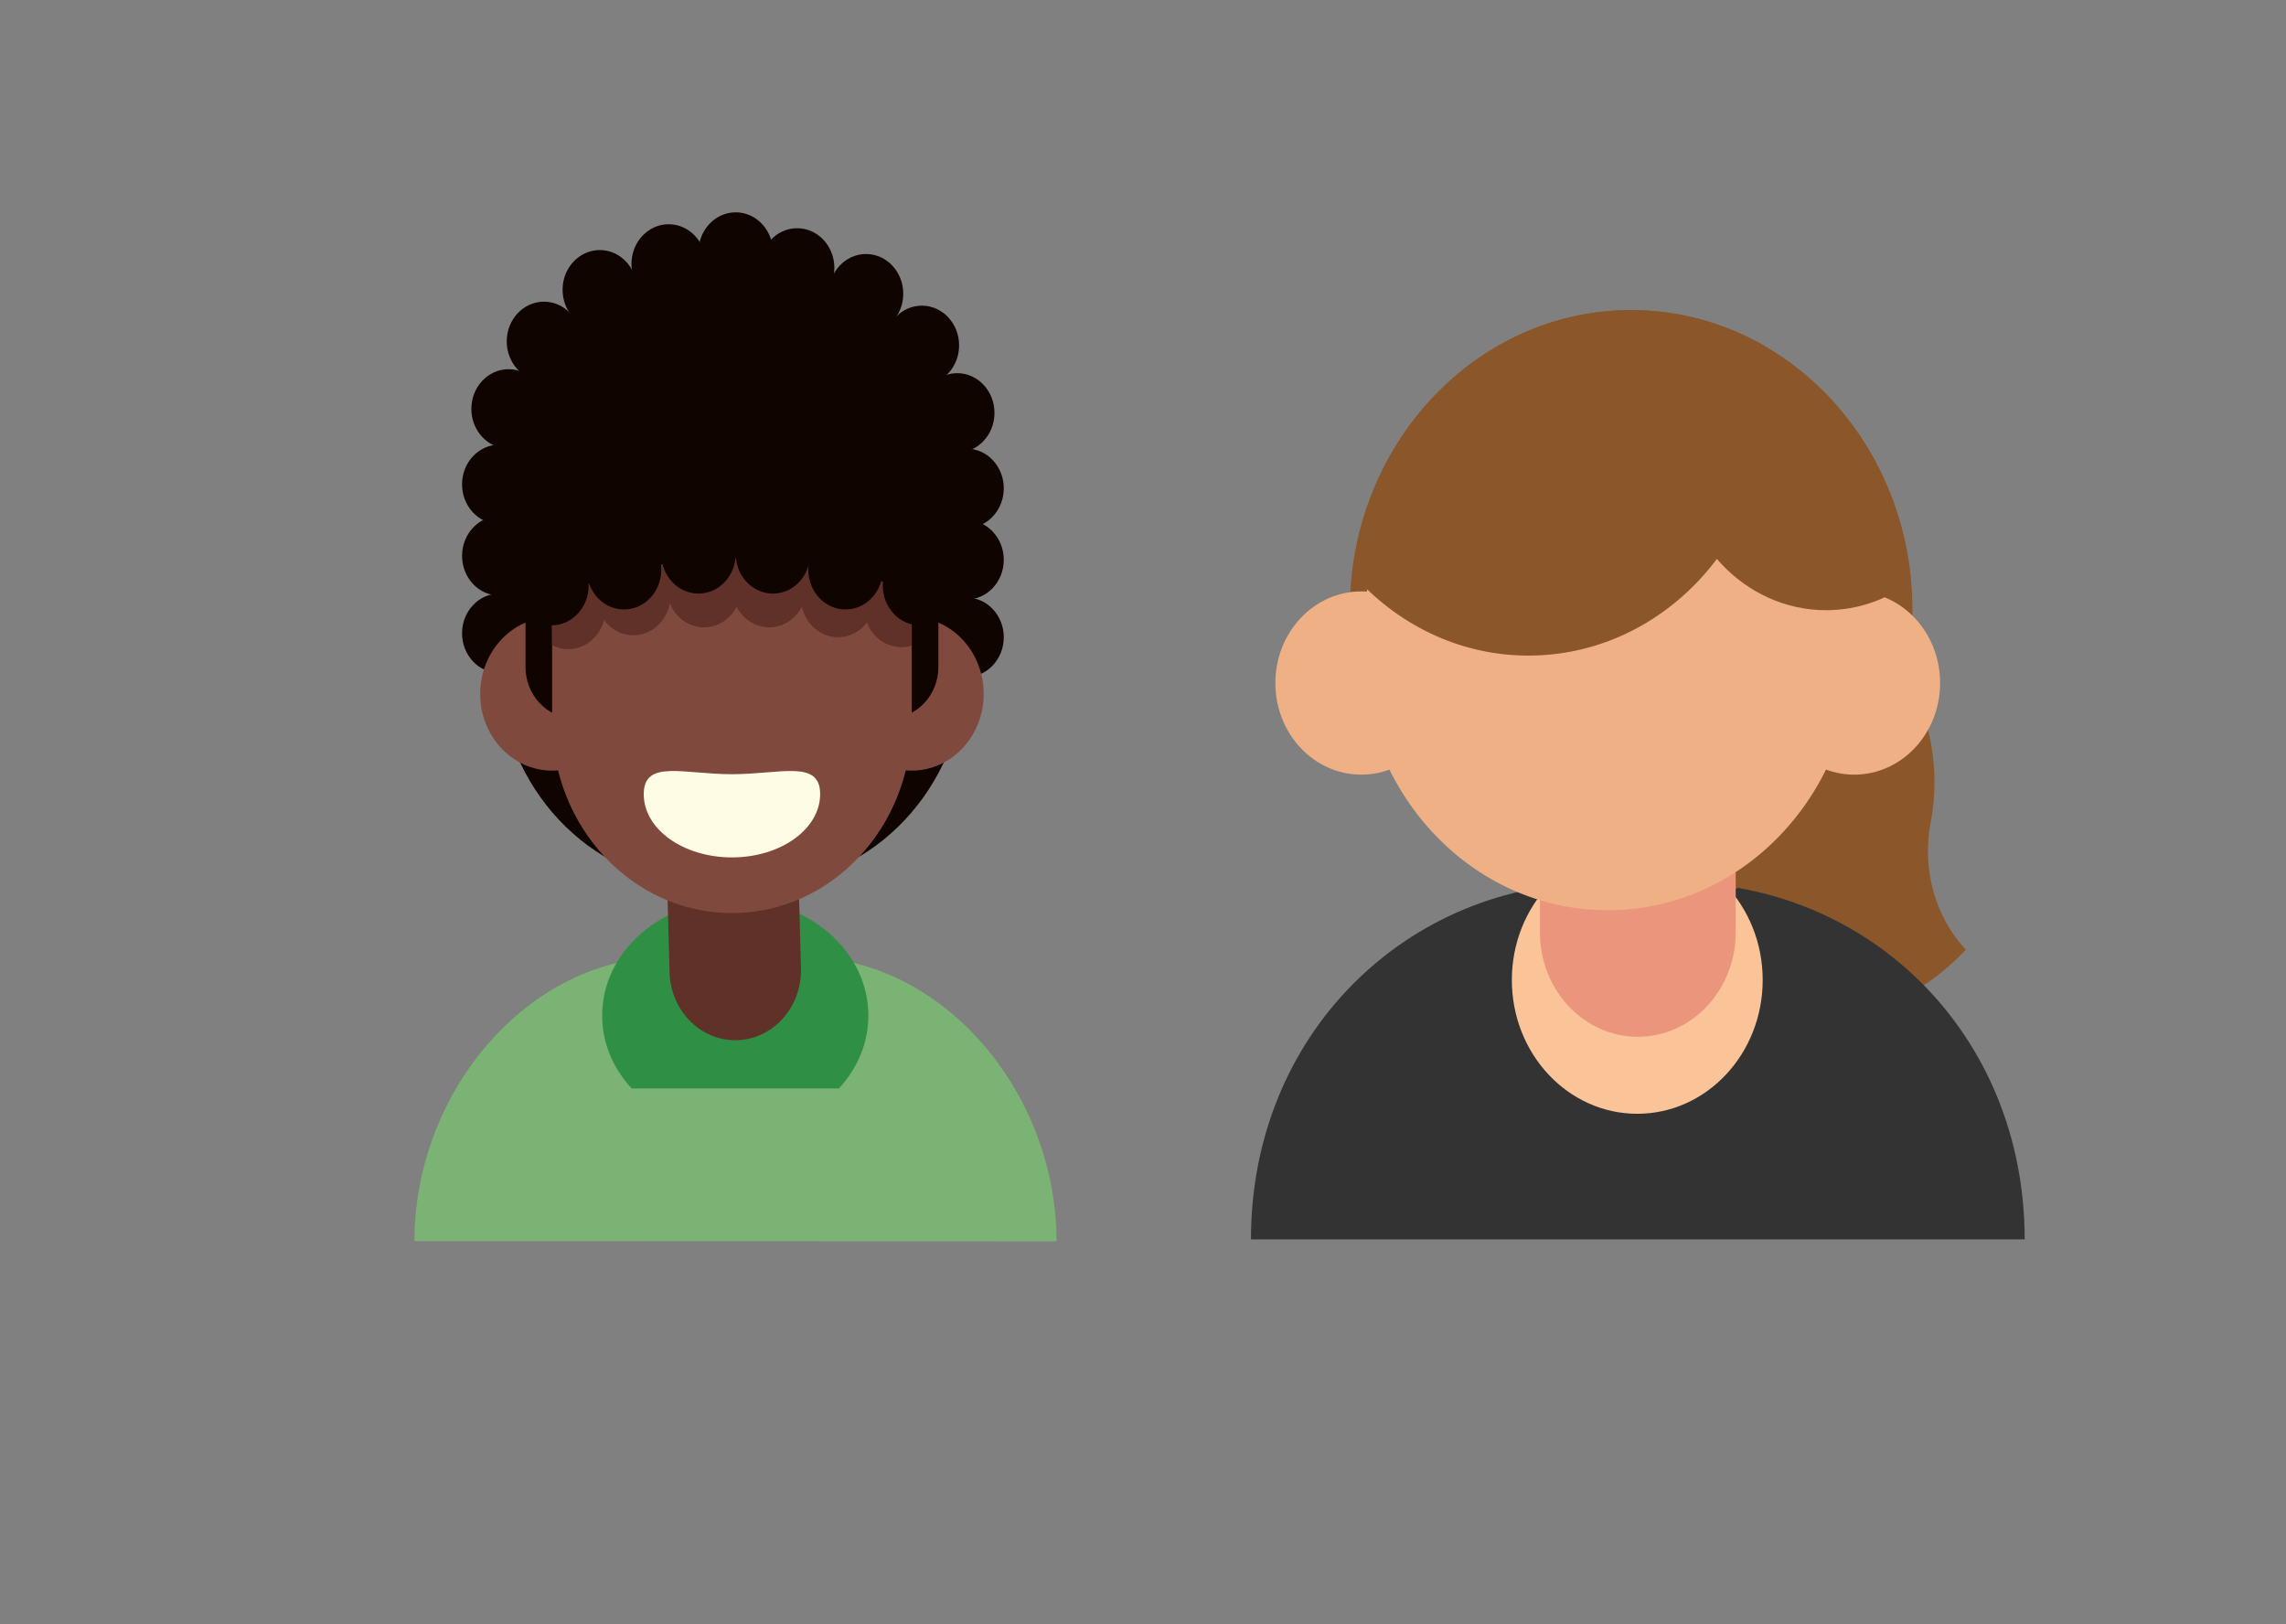 <svg width="114" height="81" viewBox="0 0 114 81" fill="none" xmlns="http://www.w3.org/2000/svg">
<rect x="0" y="0" width="114" height="81" fill="#808080" stroke="none"/>
<g clip-path="url(#clip0_27_8762)">
<mask id="mask0_27_8762" style="mask-type:luminance" maskUnits="userSpaceOnUse" x="0" y="0" width="114" height="81">
<path d="M114 0H0V81H114V0Z" fill="white"/>
</mask>
<g mask="url(#mask0_27_8762)">
<path d="M40.049 47.721H33.285C26.323 47.721 20.667 54.466 20.667 61.892L52.688 61.903C52.688 54.477 47.01 47.721 40.049 47.721Z" fill="#7BB374"/>
<path d="M41.834 54.279C42.753 53.285 43.304 52.02 43.304 50.643C43.304 47.445 40.333 44.852 36.667 44.852C33.001 44.852 30.029 47.445 30.029 50.643C30.029 52.02 30.58 53.285 31.5 54.279" fill="#2F8F44"/>
<path d="M36.667 51.874C34.855 51.874 33.387 50.308 33.387 48.376L33.196 41.254C33.196 39.322 34.664 37.756 36.475 37.756L36.591 37.781C38.403 37.781 39.755 39.322 39.755 41.254L39.946 48.376C39.946 50.308 38.478 51.874 36.667 51.874Z" fill="#603129"/>
<path d="M36.631 44.113H36.37C30.002 44.113 24.839 38.607 24.839 31.814V23.949C24.839 18.002 29.36 13.18 34.936 13.18H38.065C43.641 13.18 48.162 18.002 48.162 23.949V31.814C48.162 38.607 42.999 44.113 36.631 44.113Z" fill="#0F0400"/>
<path d="M23.042 31.581C23.042 32.674 23.873 33.561 24.899 33.561C25.924 33.561 26.756 32.674 26.756 31.581C26.756 30.487 25.924 29.6 24.899 29.6C23.873 29.6 23.042 30.487 23.042 31.581Z" fill="#0F0400"/>
<path d="M31.49 13.162C31.49 14.256 32.322 15.143 33.347 15.143C34.372 15.143 35.204 14.256 35.204 13.162C35.204 12.069 34.372 11.182 33.347 11.182C32.322 11.182 31.49 12.069 31.49 13.162Z" fill="#0F0400"/>
<path d="M28.055 14.45C28.055 15.543 28.886 16.43 29.912 16.43C30.937 16.43 31.768 15.543 31.768 14.45C31.768 13.356 30.937 12.469 29.912 12.469C28.886 12.469 28.055 13.356 28.055 14.45Z" fill="#0F0400"/>
<path d="M25.27 17.024C25.27 18.118 26.102 19.005 27.127 19.005C28.152 19.005 28.984 18.118 28.984 17.024C28.984 15.931 28.152 15.044 27.127 15.044C26.102 15.044 25.27 15.931 25.27 17.024Z" fill="#0F0400"/>
<path d="M23.506 20.391C23.506 21.485 24.338 22.372 25.363 22.372C26.389 22.372 27.22 21.485 27.22 20.391C27.22 19.297 26.389 18.411 25.363 18.411C24.338 18.411 23.506 19.297 23.506 20.391Z" fill="#0F0400"/>
<path d="M23.042 24.154C23.042 25.248 23.873 26.134 24.899 26.134C25.924 26.134 26.756 25.248 26.756 24.154C26.756 23.06 25.924 22.174 24.899 22.174C23.873 22.174 23.042 23.06 23.042 24.154Z" fill="#0F0400"/>
<path d="M23.042 27.719C23.042 28.812 23.873 29.699 24.899 29.699C25.924 29.699 26.756 28.812 26.756 27.719C26.756 26.625 25.924 25.738 24.899 25.738C23.873 25.738 23.042 26.625 23.042 27.719Z" fill="#0F0400"/>
<path d="M50.057 31.779C50.057 32.872 49.226 33.759 48.2 33.759C47.175 33.759 46.343 32.872 46.343 31.779C46.343 30.685 47.175 29.798 48.2 29.798C49.226 29.798 50.057 30.685 50.057 31.779Z" fill="#0F0400"/>
<path d="M35.188 44.113H37.813C43.184 44.113 47.599 39.748 48.112 34.162H24.889C25.402 39.748 29.817 44.113 35.188 44.113Z" fill="#0F0400"/>
<path d="M31.12 34.603C31.12 36.716 29.514 38.429 27.533 38.429C25.552 38.429 23.946 36.716 23.946 34.603C23.946 32.49 25.552 30.777 27.533 30.777C29.514 30.777 31.12 32.49 31.12 34.603Z" fill="#7F4A3D"/>
<path d="M49.055 34.603C49.055 36.716 47.449 38.429 45.468 38.429C43.487 38.429 41.881 36.716 41.881 34.603C41.881 32.49 43.487 30.777 45.468 30.777C47.449 30.777 49.055 32.49 49.055 34.603Z" fill="#7F4A3D"/>
<path d="M44.405 35.805H28.596C27.276 35.805 26.206 34.664 26.206 33.255V20.742C26.206 19.334 27.276 18.192 28.596 18.192H44.405C45.726 18.192 46.796 19.334 46.796 20.742V33.255C46.796 34.664 45.726 35.805 44.405 35.805Z" fill="#0F0400"/>
<path d="M36.501 45.534C31.548 45.534 27.533 41.252 27.533 35.969V29.41C27.533 24.128 31.548 19.845 36.501 19.845C41.453 19.845 45.468 24.128 45.468 29.41V35.969C45.468 41.252 41.453 45.534 36.501 45.534Z" fill="#7F4A3D"/>
<path d="M40.9 39.6C40.9 41.344 38.934 42.757 36.5 42.757C34.071 42.757 32.103 41.351 32.103 39.605C32.103 37.858 34.072 38.608 36.501 38.608C38.931 38.608 40.9 37.86 40.9 39.6Z" fill="#FFFCE6"/>
<path d="M38.545 12.568C38.545 13.662 37.714 14.549 36.689 14.549C35.663 14.549 34.832 13.662 34.832 12.568C34.832 11.475 35.663 10.588 36.689 10.588C37.714 10.588 38.545 11.475 38.545 12.568Z" fill="#0F0400"/>
<path d="M36.967 29.303C36.967 30.397 36.136 31.284 35.111 31.284C34.085 31.284 33.254 30.397 33.254 29.303C33.254 28.209 34.085 27.323 35.111 27.323C36.136 27.323 36.967 28.209 36.967 29.303Z" fill="#603129"/>
<path d="M40.217 29.303C40.217 30.397 39.385 31.284 38.36 31.284C37.334 31.284 36.503 30.397 36.503 29.303C36.503 28.209 37.334 27.323 38.36 27.323C39.385 27.323 40.217 28.209 40.217 29.303Z" fill="#603129"/>
<path d="M43.651 29.798C43.651 30.892 42.82 31.779 41.795 31.779C40.769 31.779 39.938 30.892 39.938 29.798C39.938 28.704 40.769 27.818 41.795 27.818C42.82 27.818 43.651 28.704 43.651 29.798Z" fill="#603129"/>
<path d="M45.468 28.391C45.304 28.34 45.13 28.313 44.951 28.313C43.925 28.313 43.094 29.199 43.094 30.293C43.094 31.387 43.925 32.274 44.951 32.274C45.13 32.274 45.304 32.247 45.468 32.196V28.391Z" fill="#603129"/>
<path d="M29.726 29.699C29.726 30.793 30.558 31.68 31.583 31.68C32.608 31.68 33.44 30.793 33.44 29.699C33.44 28.605 32.608 27.719 31.583 27.719C30.558 27.719 29.726 28.605 29.726 29.699Z" fill="#603129"/>
<path d="M27.498 28.589C27.732 28.475 28.06 28.412 28.334 28.412C29.359 28.412 30.191 29.299 30.191 30.392C30.191 31.486 29.359 32.373 28.334 32.373C28.047 32.373 27.776 32.303 27.533 32.18L27.498 28.589Z" fill="#603129"/>
<path d="M46.622 30.689L42.816 29.402L38.174 28.907L34.554 28.709L31.305 29.6H30.191L28.52 30.59L26.941 30.788L26.013 29.303L26.291 23.835L29.819 19.995L32.233 18.213H36.689L40.402 19.401L43.651 21.381L46.344 23.857L46.901 28.115L46.622 30.689Z" fill="#603129"/>
<path d="M36.689 27.62C36.689 28.713 35.858 29.6 34.832 29.6C33.807 29.6 32.976 28.713 32.976 27.62C32.976 26.526 33.807 25.639 34.832 25.639C35.858 25.639 36.689 26.526 36.689 27.62Z" fill="#0F0400"/>
<path d="M40.402 27.62C40.402 28.713 39.571 29.6 38.545 29.6C37.52 29.6 36.689 28.713 36.689 27.62C36.689 26.526 37.52 25.639 38.545 25.639C39.571 25.639 40.402 26.526 40.402 27.62Z" fill="#0F0400"/>
<path d="M44.023 28.412C44.023 29.506 43.191 30.392 42.166 30.392C41.141 30.392 40.309 29.506 40.309 28.412C40.309 27.318 41.141 26.431 42.166 26.431C43.191 26.431 44.023 27.318 44.023 28.412Z" fill="#0F0400"/>
<path d="M47.736 29.204C47.736 30.298 46.905 31.184 45.879 31.184C44.854 31.184 44.023 30.298 44.023 29.204C44.023 28.11 44.854 27.224 45.879 27.224C46.905 27.224 47.736 28.11 47.736 29.204Z" fill="#0F0400"/>
<path d="M29.262 28.412C29.262 29.506 30.093 30.392 31.119 30.392C32.144 30.392 32.976 29.506 32.976 28.412C32.976 27.318 32.144 26.431 31.119 26.431C30.093 26.431 29.262 27.318 29.262 28.412Z" fill="#0F0400"/>
<path d="M25.642 29.204C25.642 30.298 26.473 31.184 27.498 31.184C28.524 31.184 29.355 30.298 29.355 29.204C29.355 28.11 28.524 27.224 27.498 27.224C26.473 27.224 25.642 28.11 25.642 29.204Z" fill="#0F0400"/>
<path d="M41.609 13.361C41.609 14.454 40.778 15.341 39.752 15.341C38.727 15.341 37.896 14.454 37.896 13.361C37.896 12.267 38.727 11.38 39.752 11.38C40.778 11.38 41.609 12.267 41.609 13.361Z" fill="#0F0400"/>
<path d="M45.044 14.648C45.044 15.742 44.213 16.628 43.187 16.628C42.162 16.628 41.331 15.742 41.331 14.648C41.331 13.554 42.162 12.667 43.187 12.667C44.213 12.667 45.044 13.554 45.044 14.648Z" fill="#0F0400"/>
<path d="M47.829 17.222C47.829 18.316 46.998 19.203 45.972 19.203C44.947 19.203 44.115 18.316 44.115 17.222C44.115 16.129 44.947 15.242 45.972 15.242C46.998 15.242 47.829 16.129 47.829 17.222Z" fill="#0F0400"/>
<path d="M49.593 20.589C49.593 21.683 48.761 22.57 47.736 22.57C46.711 22.57 45.879 21.683 45.879 20.589C45.879 19.495 46.711 18.609 47.736 18.609C48.761 18.609 49.593 19.495 49.593 20.589Z" fill="#0F0400"/>
<path d="M50.057 24.352C50.057 25.446 49.226 26.332 48.2 26.332C47.175 26.332 46.343 25.446 46.343 24.352C46.343 23.258 47.175 22.372 48.2 22.372C49.226 22.372 50.057 23.258 50.057 24.352Z" fill="#0F0400"/>
<path d="M50.057 27.917C50.057 29.011 49.226 29.897 48.2 29.897C47.175 29.897 46.343 29.011 46.343 27.917C46.343 26.823 47.175 25.936 48.2 25.936C49.226 25.936 50.057 26.823 50.057 27.917Z" fill="#0F0400"/>
<path d="M47.179 30.59L42.816 28.412L38.174 27.917L34.554 27.719L31.305 28.61H30.191L28.52 29.6L26.941 30.777L25.642 28.61L26.291 22.845L29.819 19.005L32.233 17.222H36.689L40.402 18.411L43.651 20.391L46.344 22.867L46.901 27.125L47.179 30.59Z" fill="#0F0400"/>
<path d="M96.278 41.03C96.947 37.537 95.862 33.697 92.988 31.211C89.627 28.303 84.693 28.283 81.314 31.167C76.881 34.95 76.615 41.871 80.515 46.032L81.735 47.351C86.236 52.151 93.529 52.164 98.029 47.364L98.035 47.36C96.483 45.704 95.841 43.32 96.278 41.03Z" fill="#8B572A"/>
<path d="M62.384 61.805C62.384 51.569 70.164 44.013 79.761 44.013H83.592C93.189 44.013 100.968 51.569 100.968 61.805H62.384Z" fill="#333333"/>
<path d="M87.903 48.87C87.903 52.555 85.103 55.542 81.648 55.542C78.194 55.542 75.394 52.555 75.394 48.87C75.394 45.186 78.194 42.199 81.648 42.199C85.103 42.199 87.903 45.186 87.903 48.87Z" fill="#FBC498"/>
<path d="M95.371 30.429C95.371 38.693 89.09 45.393 81.341 45.393C73.593 45.393 67.312 38.693 67.312 30.429C67.312 22.164 73.593 15.464 81.341 15.464C89.09 15.464 95.371 22.164 95.371 30.429Z" fill="#8B572A"/>
<path d="M81.676 51.702C78.98 51.702 76.795 49.37 76.795 46.495V34.063H86.558V46.495C86.558 49.37 84.372 51.702 81.676 51.702Z" fill="#EB957D"/>
<path d="M72.168 34.061C72.168 36.584 70.25 38.63 67.884 38.63C65.518 38.63 63.601 36.584 63.601 34.061C63.601 31.537 65.518 29.492 67.884 29.492C70.25 29.492 72.168 31.537 72.168 34.061Z" fill="#EFB086"/>
<path d="M96.751 34.061C96.751 36.584 94.833 38.63 92.467 38.63C90.101 38.63 88.183 36.584 88.183 34.061C88.183 31.537 90.101 29.492 92.467 29.492C94.833 29.492 96.751 31.537 96.751 34.061Z" fill="#EFB086"/>
<path d="M92.467 32.283C92.467 39.523 86.964 45.393 80.175 45.393C73.387 45.393 67.884 39.523 67.884 32.283C67.884 25.042 73.387 19.172 80.175 19.172C86.964 19.172 92.467 25.042 92.467 32.283Z" fill="#EFB086"/>
<path d="M67.427 28.6C69.624 31.113 72.745 32.693 76.22 32.693C82.865 32.693 88.252 26.947 88.252 19.859C88.252 18.968 88.166 18.098 88.004 17.258C86.022 16.114 83.753 15.464 81.341 15.464C74.175 15.464 68.274 21.2 67.427 28.6Z" fill="#8B572A"/>
<path d="M86.355 16.466C84.718 17.912 83.674 20.097 83.674 22.542C83.674 26.898 86.985 30.429 91.068 30.429C92.645 30.429 94.103 29.898 95.303 29.001C94.792 23.248 91.226 18.457 86.355 16.466Z" fill="#8B572A"/>
</g>
</g>
<defs>
<clipPath id="clip0_27_8762">
<rect width="114" height="81" fill="white"/>
</clipPath>
</defs>
</svg>
